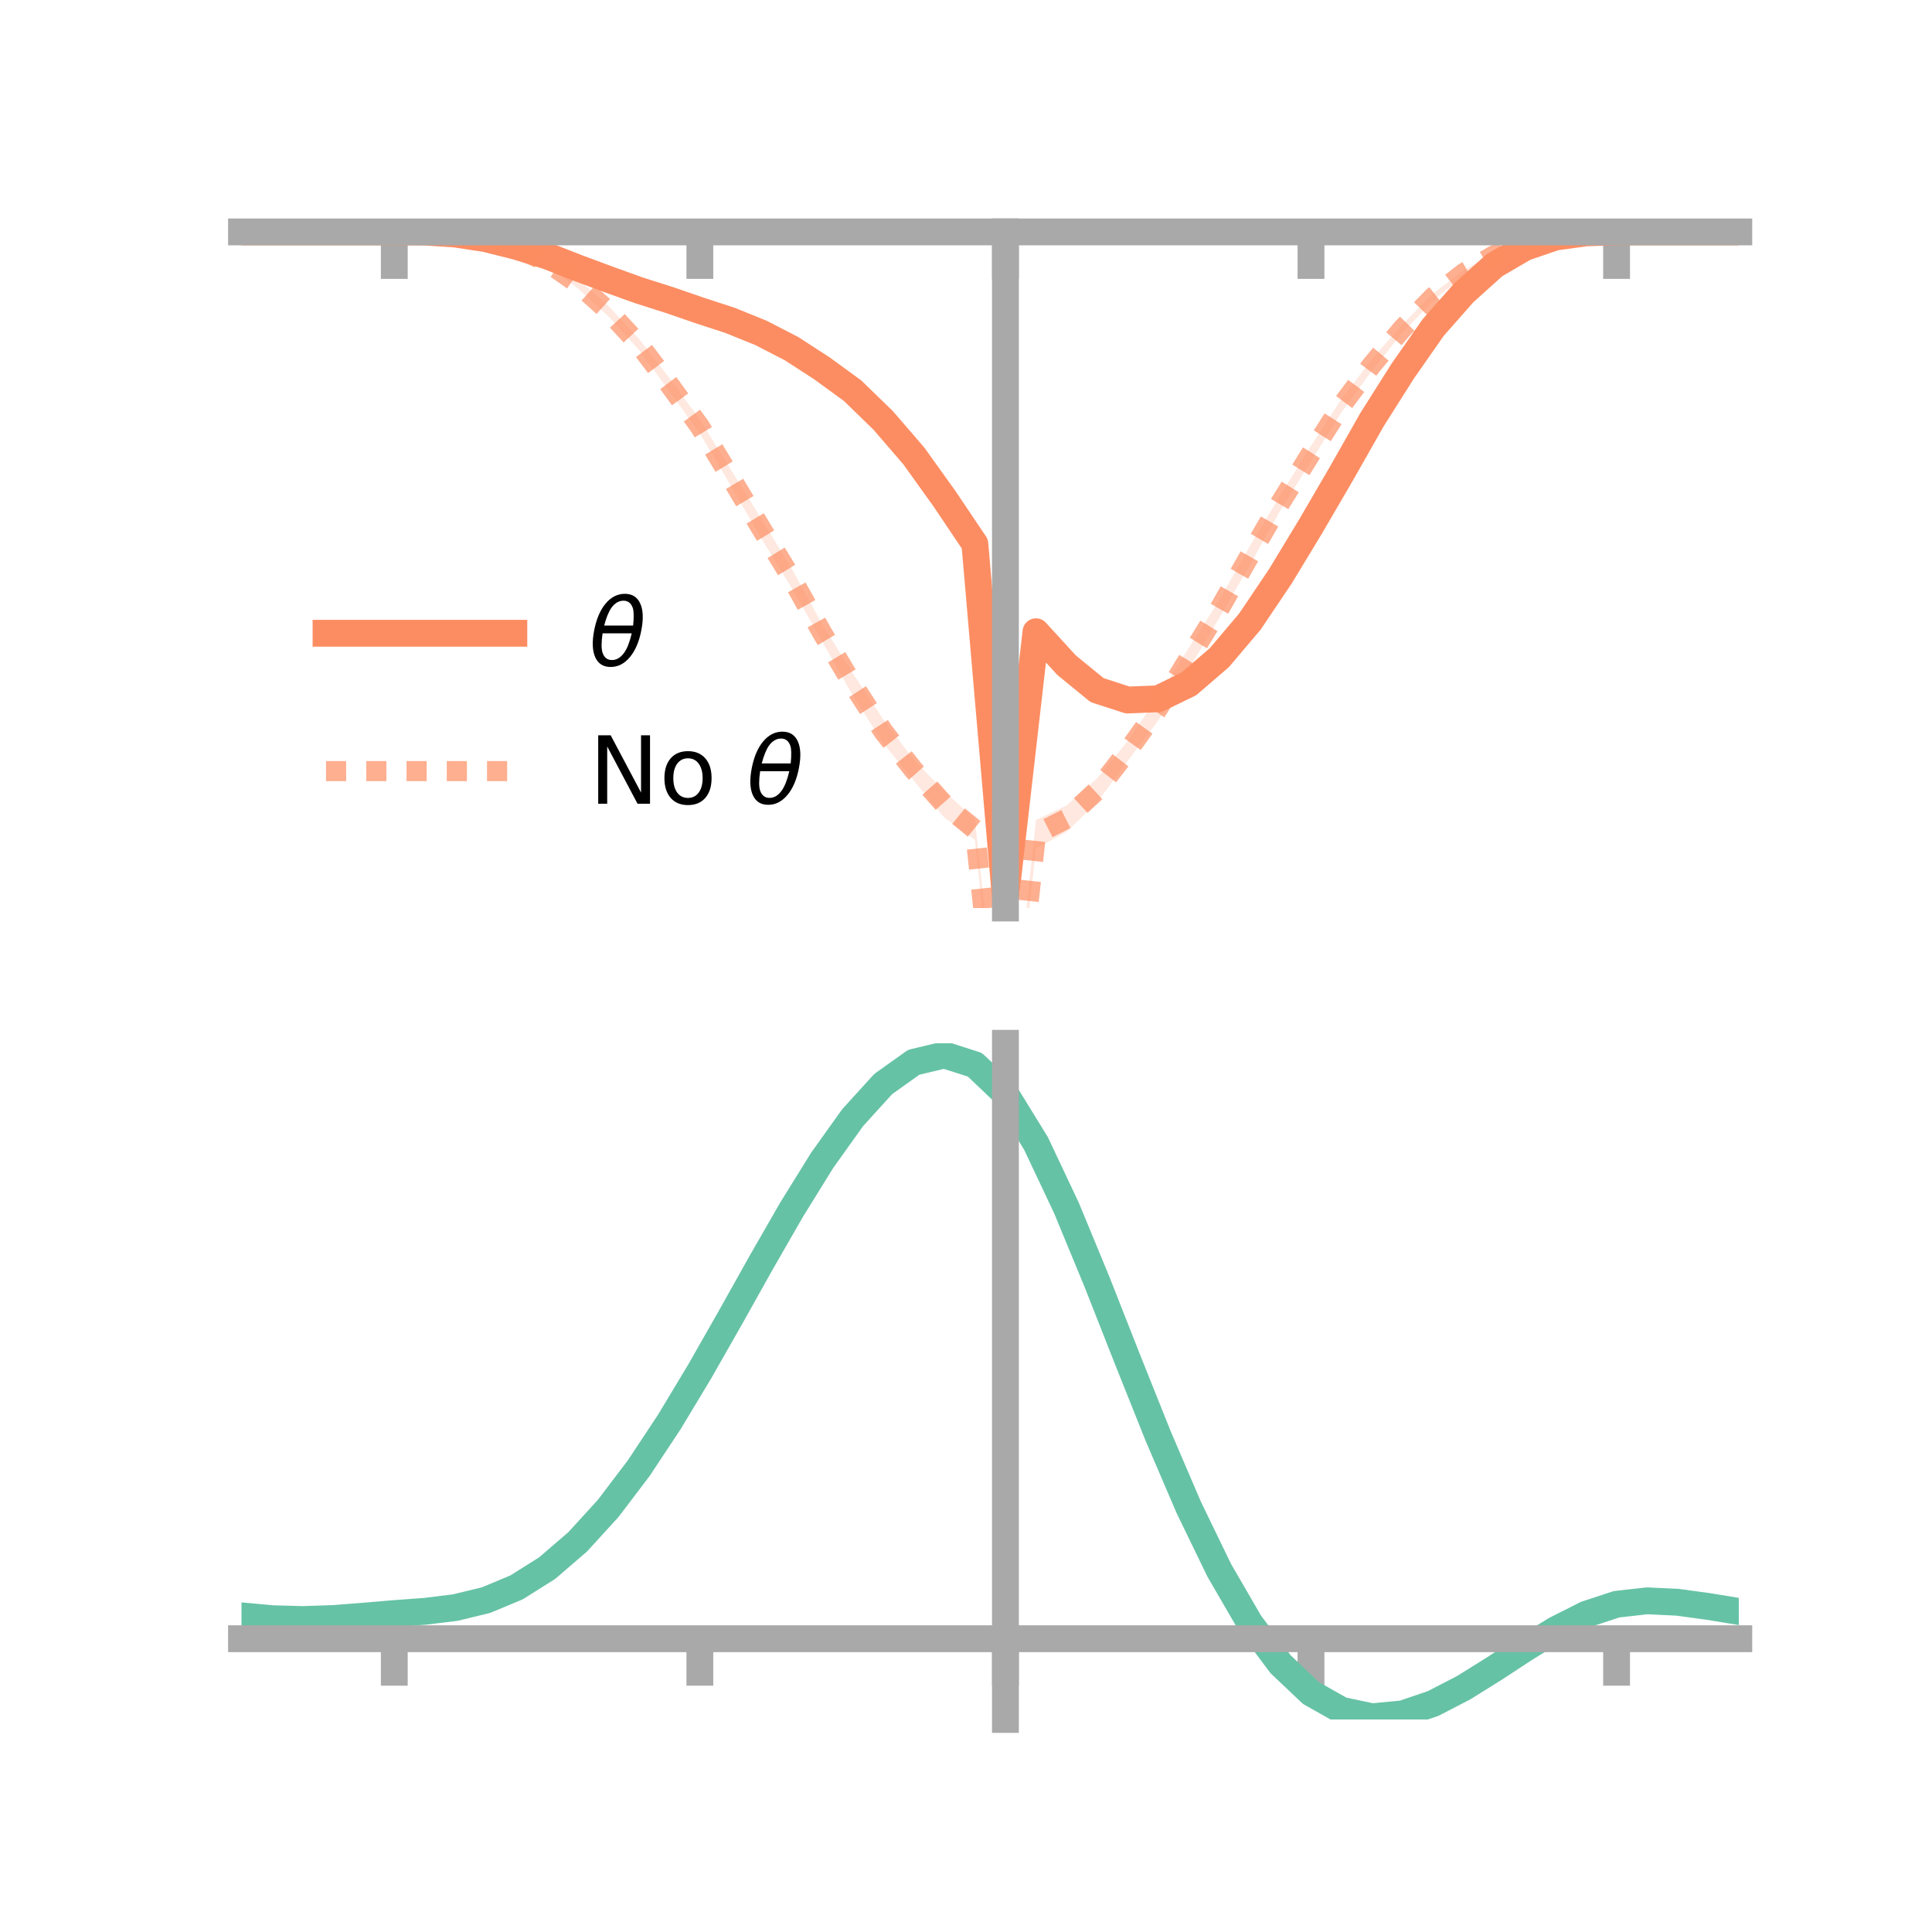<?xml version="1.0" encoding="utf-8" standalone="no"?>
<!DOCTYPE svg PUBLIC "-//W3C//DTD SVG 1.1//EN"
  "http://www.w3.org/Graphics/SVG/1.1/DTD/svg11.dtd">
<!-- Created with matplotlib (https://matplotlib.org/) -->
<svg height="144pt" version="1.1" viewBox="0 0 144 144" width="144pt" xmlns="http://www.w3.org/2000/svg" xmlns:xlink="http://www.w3.org/1999/xlink">
 <defs>
  <style type="text/css">*{stroke-linecap:butt;stroke-linejoin:round;}</style>
 </defs>
 <g id="figure_1">
  <g id="patch_1">
   <path d="M 0 144 
L 144 144 
L 144 0 
L 0 0 
z
" style="fill:none;"/>
  </g>
  <g id="axes_1">
   <g id="patch_2">
    <path d="M 18 67.68 
L 129.6 67.68 
L 129.6 17.28 
L 18 17.28 
z
" style="fill:none;"/>
   </g>
   <g id="PolyCollection_1">
    <path clip-path="url(#pd726c8574d)" d="M 18 17.286 
L 18 17.286 
L 20.278 17.286 
L 22.555 17.286 
L 24.833 17.286 
L 27.11 17.286 
L 29.388 17.286 
L 31.665 17.28 
L 33.943 17.392 
L 36.22 17.706 
L 38.498 18.198 
L 40.776 18.84 
L 43.053 19.703 
L 45.331 20.503 
L 47.608 21.198 
L 49.886 21.898 
L 52.163 22.641 
L 54.441 23.347 
L 56.718 24.156 
L 58.996 25.271 
L 61.273 26.728 
L 63.551 28.337 
L 65.829 30.603 
L 68.106 33.059 
L 70.384 36.366 
L 72.661 39.607 
L 74.939 66.235 
L 77.216 46.199 
L 79.494 48.714 
L 81.771 50.364 
L 84.049 51.247 
L 86.327 51.293 
L 88.604 50.171 
L 90.882 48.257 
L 93.159 45.553 
L 95.437 42.348 
L 97.714 38.692 
L 99.992 34.68 
L 102.269 30.888 
L 104.547 27.323 
L 106.824 24.15 
L 109.102 21.555 
L 111.38 19.615 
L 113.657 18.348 
L 115.935 17.607 
L 118.212 17.334 
L 120.49 17.286 
L 122.767 17.286 
L 125.045 17.286 
L 127.322 17.286 
L 129.6 17.286 
L 129.6 17.286 
L 129.6 17.286 
L 127.322 17.286 
L 125.045 17.286 
L 122.767 17.286 
L 120.49 17.286 
L 118.212 17.376 
L 115.935 17.728 
L 113.657 18.54 
L 111.38 19.93 
L 109.102 22.092 
L 106.824 24.666 
L 104.547 28.007 
L 102.269 31.646 
L 99.992 35.876 
L 97.714 39.684 
L 95.437 43.544 
L 93.159 47.108 
L 90.882 49.778 
L 88.604 51.784 
L 86.327 52.873 
L 84.049 53.106 
L 81.771 52.512 
L 79.494 50.438 
L 77.216 47.976 
L 74.939 67.68 
L 72.661 41.473 
L 70.384 37.942 
L 68.106 34.894 
L 65.829 32.07 
L 63.551 29.909 
L 61.273 28.198 
L 58.996 26.702 
L 56.718 25.47 
L 54.441 24.43 
L 52.163 23.647 
L 49.886 22.824 
L 47.608 22.071 
L 45.331 21.129 
L 43.053 20.233 
L 40.776 19.317 
L 38.498 18.535 
L 36.22 17.882 
L 33.943 17.495 
L 31.665 17.315 
L 29.388 17.286 
L 27.11 17.286 
L 24.833 17.286 
L 22.555 17.286 
L 20.278 17.286 
L 18 17.286 
z
" style="fill:#fc8d62;fill-opacity:0.2;"/>
   </g>
   <g id="PolyCollection_2">
    <path clip-path="url(#pd726c8574d)" d="M 18 17.286 
L 18 17.286 
L 20.278 17.286 
L 22.555 17.286 
L 24.833 17.286 
L 27.11 17.286 
L 29.388 17.286 
L 31.665 17.267 
L 33.943 17.331 
L 36.22 17.654 
L 38.498 18.292 
L 40.776 19.304 
L 43.053 20.791 
L 45.331 22.78 
L 47.608 25.229 
L 49.886 28.165 
L 52.163 31.272 
L 54.441 34.952 
L 56.718 38.623 
L 58.996 42.356 
L 61.273 46.517 
L 63.551 50.166 
L 65.829 53.611 
L 68.106 56.626 
L 70.384 58.981 
L 72.661 61.053 
L 74.939 82.22 
L 77.216 61.116 
L 79.494 60.037 
L 81.771 58.017 
L 84.049 55.24 
L 86.327 51.887 
L 88.604 48.297 
L 90.882 44.718 
L 93.159 40.692 
L 95.437 36.902 
L 97.714 33.226 
L 99.992 29.724 
L 102.269 26.752 
L 104.547 24.157 
L 106.824 21.857 
L 109.102 20.151 
L 111.38 18.836 
L 113.657 17.974 
L 115.935 17.512 
L 118.212 17.311 
L 120.49 17.285 
L 122.767 17.286 
L 125.045 17.286 
L 127.322 17.286 
L 129.6 17.286 
L 129.6 17.286 
L 129.6 17.286 
L 127.322 17.286 
L 125.045 17.286 
L 122.767 17.286 
L 120.49 17.287 
L 118.212 17.366 
L 115.935 17.636 
L 113.657 18.174 
L 111.38 19.19 
L 109.102 20.542 
L 106.824 22.404 
L 104.547 24.783 
L 102.269 27.607 
L 99.992 30.719 
L 97.714 34.379 
L 95.437 38.036 
L 93.159 42.099 
L 90.882 46.057 
L 88.604 49.882 
L 86.327 53.705 
L 84.049 56.72 
L 81.771 59.8 
L 79.494 62.008 
L 77.216 63.24 
L 74.939 83.967 
L 72.661 62.592 
L 70.384 60.936 
L 68.106 58.177 
L 65.829 55.394 
L 63.551 51.813 
L 61.273 47.8 
L 58.996 43.802 
L 56.718 40.089 
L 54.441 36.152 
L 52.163 32.309 
L 49.886 29.156 
L 47.608 26.061 
L 45.331 23.564 
L 43.053 21.467 
L 40.776 19.785 
L 38.498 18.612 
L 36.22 17.865 
L 33.943 17.466 
L 31.665 17.313 
L 29.388 17.286 
L 27.11 17.286 
L 24.833 17.286 
L 22.555 17.286 
L 20.278 17.286 
L 18 17.286 
z
" style="fill:#fc8d62;fill-opacity:0.2;"/>
   </g>
   <g id="matplotlib.axis_1">
    <g id="xtick_1">
     <g id="line2d_1">
      <defs>
       <path d="M 0 0 
L 0 3.5 
" id="mf42004d0d3" style="stroke:#a9a9a9;stroke-width:2;"/>
      </defs>
      <g>
       <use style="fill:#a9a9a9;stroke:#a9a9a9;stroke-width:2;" x="29.388" xlink:href="#mf42004d0d3" y="17.286"/>
      </g>
     </g>
    </g>
    <g id="xtick_2">
     <g id="line2d_2">
      <g>
       <use style="fill:#a9a9a9;stroke:#a9a9a9;stroke-width:2;" x="52.163" xlink:href="#mf42004d0d3" y="17.286"/>
      </g>
     </g>
    </g>
    <g id="xtick_3">
     <g id="line2d_3">
      <g>
       <use style="fill:#a9a9a9;stroke:#a9a9a9;stroke-width:2;" x="74.939" xlink:href="#mf42004d0d3" y="17.286"/>
      </g>
     </g>
    </g>
    <g id="xtick_4">
     <g id="line2d_4">
      <g>
       <use style="fill:#a9a9a9;stroke:#a9a9a9;stroke-width:2;" x="97.714" xlink:href="#mf42004d0d3" y="17.286"/>
      </g>
     </g>
    </g>
    <g id="xtick_5">
     <g id="line2d_5">
      <g>
       <use style="fill:#a9a9a9;stroke:#a9a9a9;stroke-width:2;" x="120.49" xlink:href="#mf42004d0d3" y="17.286"/>
      </g>
     </g>
    </g>
   </g>
   <g id="matplotlib.axis_2"/>
   <g id="line2d_6">
    <path clip-path="url(#pd726c8574d)" d="M 18 17.286 
L 20.278 17.286 
L 22.555 17.286 
L 24.833 17.286 
L 27.11 17.286 
L 29.388 17.286 
L 31.665 17.297 
L 33.943 17.444 
L 36.22 17.794 
L 38.498 18.367 
L 40.776 19.078 
L 43.053 19.968 
L 45.331 20.816 
L 47.608 21.635 
L 49.886 22.361 
L 52.163 23.144 
L 54.441 23.889 
L 56.718 24.813 
L 58.996 25.986 
L 61.273 27.463 
L 63.551 29.123 
L 65.829 31.337 
L 68.106 33.977 
L 70.384 37.154 
L 72.661 40.54 
L 74.939 66.958 
L 77.216 47.087 
L 79.494 49.576 
L 81.771 51.438 
L 84.049 52.176 
L 86.327 52.083 
L 88.604 50.978 
L 90.882 49.018 
L 93.159 46.33 
L 95.437 42.946 
L 97.714 39.188 
L 99.992 35.278 
L 102.269 31.267 
L 104.547 27.665 
L 106.824 24.408 
L 109.102 21.824 
L 111.38 19.773 
L 113.657 18.444 
L 115.935 17.668 
L 118.212 17.355 
L 120.49 17.286 
L 122.767 17.286 
L 125.045 17.286 
L 127.322 17.286 
L 129.6 17.286 
" style="fill:none;stroke:#fc8d62;stroke-linecap:square;stroke-width:2;"/>
   </g>
   <g id="line2d_7">
    <path clip-path="url(#pd726c8574d)" d="M 18 17.286 
L 20.278 17.286 
L 22.555 17.286 
L 24.833 17.286 
L 27.11 17.286 
L 29.388 17.286 
L 31.665 17.29 
L 33.943 17.398 
L 36.22 17.759 
L 38.498 18.452 
L 40.776 19.544 
L 43.053 21.129 
L 45.331 23.172 
L 47.608 25.645 
L 49.886 28.66 
L 52.163 31.79 
L 54.441 35.552 
L 56.718 39.356 
L 58.996 43.079 
L 61.273 47.158 
L 63.551 50.989 
L 65.829 54.502 
L 68.106 57.402 
L 70.384 59.959 
L 72.661 61.823 
L 74.939 83.093 
L 77.216 62.178 
L 79.494 61.022 
L 81.771 58.908 
L 84.049 55.98 
L 86.327 52.796 
L 88.604 49.09 
L 90.882 45.388 
L 93.159 41.396 
L 95.437 37.469 
L 97.714 33.803 
L 99.992 30.221 
L 102.269 27.179 
L 104.547 24.47 
L 106.824 22.131 
L 109.102 20.346 
L 111.38 19.013 
L 113.657 18.074 
L 115.935 17.574 
L 118.212 17.338 
L 120.49 17.286 
L 122.767 17.286 
L 125.045 17.286 
L 127.322 17.286 
L 129.6 17.286 
" style="fill:none;stroke:#fc8d62;stroke-dasharray:1.5,1.5;stroke-dashoffset:0;stroke-opacity:0.7;stroke-width:1.5;"/>
   </g>
   <g id="patch_3">
    <path d="M 74.939 67.68 
L 74.939 17.28 
" style="fill:none;stroke:#a9a9a9;stroke-linecap:square;stroke-linejoin:miter;stroke-width:2;"/>
   </g>
   <g id="patch_4">
    <path d="M 129.6 67.68 
L 129.6 17.28 
" style="fill:none;"/>
   </g>
   <g id="patch_5">
    <path d="M 18 17.286 
L 129.6 17.286 
" style="fill:none;stroke:#a9a9a9;stroke-linecap:square;stroke-linejoin:miter;stroke-width:2;"/>
   </g>
   <g id="patch_6">
    <path d="M 18 17.28 
L 129.6 17.28 
" style="fill:none;"/>
   </g>
   <g id="legend_1">
    <g id="line2d_8">
     <path d="M 24.3 47.2 
L 38.3 47.2 
" style="fill:none;stroke:#fc8d62;stroke-linecap:square;stroke-width:2;"/>
    </g>
    <g id="line2d_9"/>
    <g id="text_1">
     <!-- $\theta$ -->
     <g transform="translate(43.9 49.65)scale(0.07 -0.07)">
      <defs>
       <path d="M 45.516 34.672 
L 14.453 34.672 
Q 12.359 20.062 14.5 13.875 
Q 17.188 6.25 24.469 6.25 
Q 31.781 6.25 37.359 13.922 
Q 42.234 20.656 45.516 34.672 
z
M 47.016 42.969 
Q 48.344 56.844 46.625 61.719 
Q 43.953 69.438 36.766 69.438 
Q 29.297 69.438 23.828 61.812 
Q 19.531 55.672 16.156 42.969 
z
M 38.188 76.766 
Q 49.906 76.766 54.594 66.406 
Q 59.281 56.109 55.719 37.844 
Q 52.203 19.625 43.453 9.281 
Q 34.766 -1.125 23.047 -1.125 
Q 11.281 -1.125 6.641 9.281 
Q 2 19.625 5.516 37.844 
Q 9.078 56.109 17.719 66.406 
Q 26.422 76.766 38.188 76.766 
z
" id="DejaVuSans-Oblique-952"/>
      </defs>
      <use transform="translate(0 0.234)" xlink:href="#DejaVuSans-Oblique-952"/>
     </g>
    </g>
    <g id="line2d_10">
     <path d="M 24.3 57.474 
L 38.3 57.474 
" style="fill:none;stroke:#fc8d62;stroke-dasharray:1.5,1.5;stroke-dashoffset:0;stroke-opacity:0.7;stroke-width:1.5;"/>
    </g>
    <g id="line2d_11"/>
    <g id="text_2">
     <!-- No $\theta$ -->
     <g transform="translate(43.9 59.924)scale(0.07 -0.07)">
      <defs>
       <path d="M 9.812 72.906 
L 23.094 72.906 
L 55.422 11.922 
L 55.422 72.906 
L 64.984 72.906 
L 64.984 0 
L 51.703 0 
L 19.391 60.984 
L 19.391 0 
L 9.812 0 
z
" id="DejaVuSans-78"/>
       <path d="M 30.609 48.391 
Q 23.391 48.391 19.188 42.75 
Q 14.984 37.109 14.984 27.297 
Q 14.984 17.484 19.156 11.844 
Q 23.344 6.203 30.609 6.203 
Q 37.797 6.203 41.984 11.859 
Q 46.188 17.531 46.188 27.297 
Q 46.188 37.016 41.984 42.703 
Q 37.797 48.391 30.609 48.391 
z
M 30.609 56 
Q 42.328 56 49.016 48.375 
Q 55.719 40.766 55.719 27.297 
Q 55.719 13.875 49.016 6.219 
Q 42.328 -1.422 30.609 -1.422 
Q 18.844 -1.422 12.172 6.219 
Q 5.516 13.875 5.516 27.297 
Q 5.516 40.766 12.172 48.375 
Q 18.844 56 30.609 56 
z
" id="DejaVuSans-111"/>
       <path id="DejaVuSans-32"/>
      </defs>
      <use transform="translate(0 0.234)" xlink:href="#DejaVuSans-78"/>
      <use transform="translate(74.805 0.234)" xlink:href="#DejaVuSans-111"/>
      <use transform="translate(135.986 0.234)" xlink:href="#DejaVuSans-32"/>
      <use transform="translate(167.773 0.234)" xlink:href="#DejaVuSans-Oblique-952"/>
     </g>
    </g>
   </g>
  </g>
  <g id="axes_2">
   <g id="patch_7">
    <path d="M 18 128.16 
L 129.6 128.16 
L 129.6 77.76 
L 18 77.76 
z
" style="fill:none;"/>
   </g>
   <g id="PolyCollection_3">
    <path clip-path="url(#pbd5df07a1c)" d="M 18 120.476 
L 18 120.397 
L 20.278 120.616 
L 22.555 120.68 
L 24.833 120.596 
L 27.11 120.414 
L 29.388 120.211 
L 31.665 120.038 
L 33.943 119.753 
L 36.22 119.195 
L 38.498 118.236 
L 40.776 116.786 
L 43.053 114.791 
L 45.331 112.244 
L 47.608 109.178 
L 49.886 105.661 
L 52.163 101.794 
L 54.441 97.706 
L 56.718 93.553 
L 58.996 89.507 
L 61.273 85.76 
L 63.551 82.509 
L 65.829 79.958 
L 68.106 78.309 
L 70.384 77.76 
L 72.661 78.5 
L 74.939 80.697 
L 77.216 84.443 
L 79.494 89.335 
L 81.771 94.924 
L 84.049 100.79 
L 86.327 106.568 
L 88.604 111.957 
L 90.882 116.722 
L 93.159 120.701 
L 95.437 123.795 
L 97.714 125.974 
L 99.992 127.268 
L 102.269 127.753 
L 104.547 127.544 
L 106.824 126.781 
L 109.102 125.618 
L 111.38 124.22 
L 113.657 122.751 
L 115.935 121.371 
L 118.212 120.233 
L 120.49 119.489 
L 122.767 119.235 
L 125.045 119.35 
L 127.322 119.672 
L 129.6 120.057 
L 129.6 120.161 
L 129.6 120.161 
L 127.322 119.8 
L 125.045 119.499 
L 122.767 119.395 
L 120.49 119.656 
L 118.212 120.409 
L 115.935 121.573 
L 113.657 122.995 
L 111.38 124.512 
L 109.102 125.955 
L 106.824 127.152 
L 104.547 127.939 
L 102.269 128.16 
L 99.992 127.684 
L 97.714 126.409 
L 95.437 124.271 
L 93.159 121.253 
L 90.882 117.385 
L 88.604 112.758 
L 86.327 107.524 
L 84.049 101.909 
L 81.771 96.204 
L 79.494 90.764 
L 77.216 86 
L 74.939 82.353 
L 72.661 80.219 
L 70.384 79.505 
L 68.106 80.04 
L 65.829 81.636 
L 63.551 84.099 
L 61.273 87.23 
L 58.996 90.833 
L 56.718 94.716 
L 54.441 98.697 
L 52.163 102.611 
L 49.886 106.311 
L 47.608 109.676 
L 45.331 112.612 
L 43.053 115.057 
L 40.776 116.983 
L 38.498 118.396 
L 36.22 119.337 
L 33.943 119.884 
L 31.665 120.159 
L 29.388 120.322 
L 27.11 120.509 
L 24.833 120.673 
L 22.555 120.742 
L 20.278 120.678 
L 18 120.476 
z
" style="fill:#66c2a5;fill-opacity:0.2;"/>
   </g>
   <g id="matplotlib.axis_3">
    <g id="xtick_6">
     <g id="line2d_12">
      <g>
       <use style="fill:#a9a9a9;stroke:#a9a9a9;stroke-width:2;" x="29.388" xlink:href="#mf42004d0d3" y="122.142"/>
      </g>
     </g>
    </g>
    <g id="xtick_7">
     <g id="line2d_13">
      <g>
       <use style="fill:#a9a9a9;stroke:#a9a9a9;stroke-width:2;" x="52.163" xlink:href="#mf42004d0d3" y="122.142"/>
      </g>
     </g>
    </g>
    <g id="xtick_8">
     <g id="line2d_14">
      <g>
       <use style="fill:#a9a9a9;stroke:#a9a9a9;stroke-width:2;" x="74.939" xlink:href="#mf42004d0d3" y="122.142"/>
      </g>
     </g>
    </g>
    <g id="xtick_9">
     <g id="line2d_15">
      <g>
       <use style="fill:#a9a9a9;stroke:#a9a9a9;stroke-width:2;" x="97.714" xlink:href="#mf42004d0d3" y="122.142"/>
      </g>
     </g>
    </g>
    <g id="xtick_10">
     <g id="line2d_16">
      <g>
       <use style="fill:#a9a9a9;stroke:#a9a9a9;stroke-width:2;" x="120.49" xlink:href="#mf42004d0d3" y="122.142"/>
      </g>
     </g>
    </g>
   </g>
   <g id="matplotlib.axis_4"/>
   <g id="line2d_17">
    <path clip-path="url(#pbd5df07a1c)" d="M 18 120.436 
L 20.278 120.647 
L 22.555 120.711 
L 24.833 120.635 
L 27.11 120.461 
L 29.388 120.266 
L 31.665 120.099 
L 33.943 119.819 
L 36.22 119.266 
L 38.498 118.316 
L 40.776 116.884 
L 43.053 114.924 
L 45.331 112.428 
L 47.608 109.427 
L 49.886 105.986 
L 52.163 102.202 
L 54.441 98.202 
L 56.718 94.134 
L 58.996 90.17 
L 61.273 86.495 
L 63.551 83.304 
L 65.829 80.797 
L 68.106 79.175 
L 70.384 78.632 
L 72.661 79.36 
L 74.939 81.525 
L 77.216 85.222 
L 79.494 90.05 
L 81.771 95.564 
L 84.049 101.349 
L 86.327 107.046 
L 88.604 112.357 
L 90.882 117.054 
L 93.159 120.977 
L 95.437 124.033 
L 97.714 126.191 
L 99.992 127.476 
L 102.269 127.957 
L 104.547 127.741 
L 106.824 126.967 
L 109.102 125.787 
L 111.38 124.366 
L 113.657 122.873 
L 115.935 121.472 
L 118.212 120.321 
L 120.49 119.572 
L 122.767 119.315 
L 125.045 119.424 
L 127.322 119.736 
L 129.6 120.109 
" style="fill:none;stroke:#66c2a5;stroke-linecap:square;stroke-width:2;"/>
   </g>
   <g id="patch_8">
    <path d="M 74.939 128.16 
L 74.939 77.76 
" style="fill:none;stroke:#a9a9a9;stroke-linecap:square;stroke-linejoin:miter;stroke-width:2;"/>
   </g>
   <g id="patch_9">
    <path d="M 129.6 128.16 
L 129.6 77.76 
" style="fill:none;"/>
   </g>
   <g id="patch_10">
    <path d="M 18 122.142 
L 129.6 122.142 
" style="fill:none;stroke:#a9a9a9;stroke-linecap:square;stroke-linejoin:miter;stroke-width:2;"/>
   </g>
   <g id="patch_11">
    <path d="M 18 77.76 
L 129.6 77.76 
" style="fill:none;"/>
   </g>
  </g>
 </g>
 <defs>
  <clipPath id="pd726c8574d">
   <rect height="50.4" width="111.6" x="18" y="17.28"/>
  </clipPath>
  <clipPath id="pbd5df07a1c">
   <rect height="50.4" width="111.6" x="18" y="77.76"/>
  </clipPath>
 </defs>
</svg>
